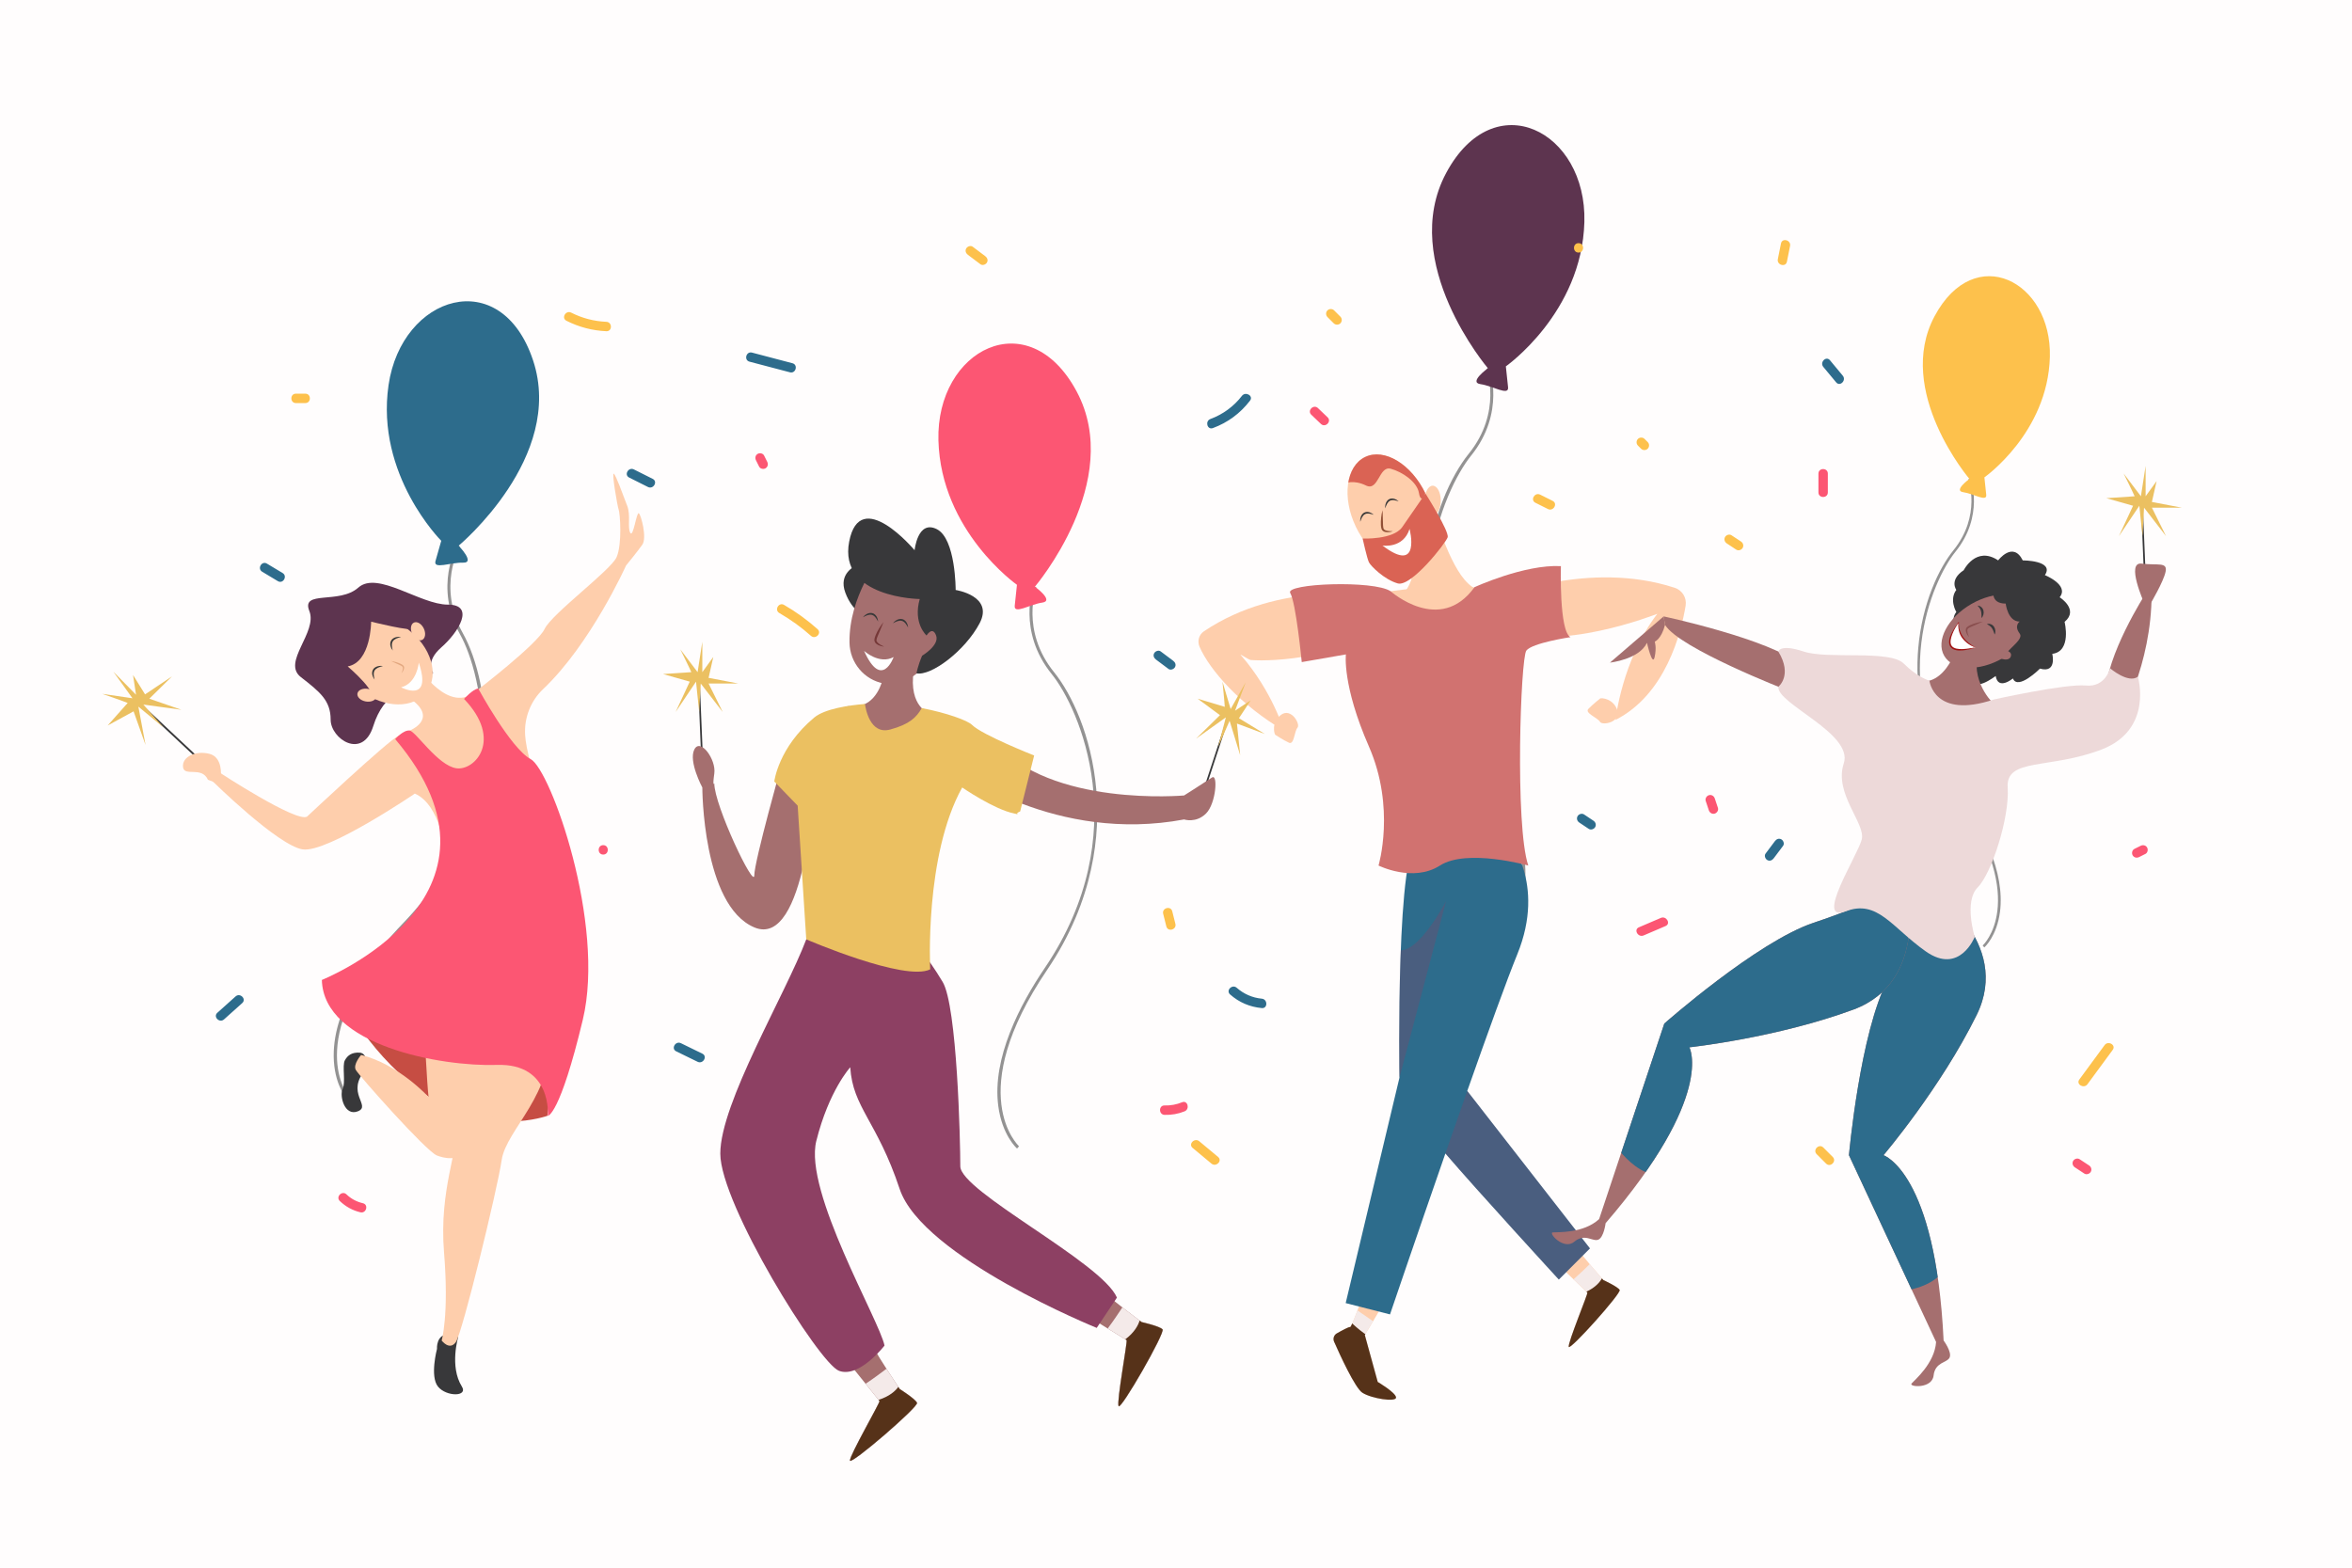 <?xml version="1.0" encoding="utf-8"?>
<!-- Generator: Adobe Illustrator 27.5.0, SVG Export Plug-In . SVG Version: 6.00 Build 0)  -->
<svg version="1.1" xmlns="http://www.w3.org/2000/svg" xmlns:xlink="http://www.w3.org/1999/xlink" x="0px" y="0px"
	 viewBox="0 0 750 500" style="enable-background:new 0 0 750 500;" xml:space="preserve">
<g id="BACKGROUND">
	<rect style="fill:#FFFDFD;" width="750" height="500"/>
</g>
<g id="OBJECTS">
	<g>
		<g style="opacity:0.55;">
			<path style="fill:#3A3A3A;" d="M632.754,302.173l-0.531-0.598c0.152-0.135,14.888-13.897-7.489-46.95
				c-12.631-18.659-14.065-36.374-13.043-47.951c1.265-14.322,6.614-25.48,11.199-31.147c9-11.124,4.789-22.519,4.746-22.632
				l0.747-0.286c0.045,0.118,4.416,11.944-4.87,23.422c-7.206,8.907-22.328,42.382,1.884,78.146
				c6.559,9.688,14.026,23.917,12.352,36.68C636.738,298.562,632.916,302.029,632.754,302.173z"/>
		</g>
		<path style="fill:#FDC14C;" d="M628.009,152.752c0,0-5.232,3.769-1.967,4.229c3.266,0.46,7.579,3.221,7.327,0.835
			c-0.252-2.386-0.588-5.568-0.588-5.568s20.217-14.198,20.88-38.396c0.663-24.198-23.999-36.876-36.761-13.01
			C604.138,124.709,628.009,152.752,628.009,152.752z"/>
	</g>
	<g>
		<g style="opacity:0.55;">
			<path style="fill:#3A3A3A;" d="M480.15,296.643l-0.637-0.717c0.182-0.162,17.854-16.666-8.981-56.305
				c-15.148-22.377-16.867-43.622-15.642-57.505c1.516-17.175,7.932-30.557,13.431-37.353c10.793-13.34,5.743-27.006,5.691-27.142
				l0.895-0.343c0.055,0.142,5.296,14.323-5.841,28.088c-8.642,10.682-26.777,50.826,2.26,93.717
				c7.865,11.619,16.821,28.682,14.814,43.988C484.929,292.312,480.345,296.471,480.15,296.643z"/>
		</g>
		<path style="fill:#5D344F;" d="M474.46,117.45c0,0-6.275,4.52-2.358,5.071s9.089,3.863,8.786,1.002
			c-0.302-2.862-0.705-6.677-0.705-6.677s24.245-17.027,25.04-46.046c0.795-29.02-28.781-44.224-44.086-15.602
			C445.833,83.82,474.46,117.45,474.46,117.45z"/>
	</g>
	<g>
		<g style="opacity:0.55;">
			<path style="fill:#3A3A3A;" d="M324.315,366.313l0.637-0.717c-0.182-0.162-17.854-16.666,8.981-56.305
				c15.148-22.377,16.867-43.622,15.642-57.505c-1.517-17.175-7.932-30.557-13.431-37.353c-10.793-13.34-5.743-27.006-5.691-27.142
				l-0.895-0.343c-0.055,0.142-5.296,14.323,5.841,28.088c8.642,10.682,26.776,50.826-2.26,93.717
				c-7.865,11.619-16.821,28.682-14.814,43.988C319.537,361.982,324.121,366.141,324.315,366.313z"/>
		</g>
		<path style="fill:#FC5673;" d="M330.005,187.12c0,0,6.275,4.52,2.358,5.072c-3.916,0.551-9.089,3.863-8.786,1.002
			c0.302-2.862,0.705-6.677,0.705-6.677s-24.245-17.027-25.04-46.046s28.781-44.224,44.086-15.602
			C358.633,153.489,330.005,187.12,330.005,187.12z"/>
	</g>
	<g>
		<g style="opacity:0.55;">
			<path style="fill:#3A3A3A;" d="M110.017,349.639l0.75-0.598c-0.152-0.191-14.744-19.472,18.469-53.942
				c18.749-19.46,24.072-40.099,25.237-53.987c1.44-17.182-2.595-31.463-6.851-39.099c-8.355-14.988-1.045-27.59-0.97-27.715
				l-0.824-0.491c-0.078,0.13-7.665,13.208,0.956,28.673c6.69,12.001,17.699,54.654-18.239,91.953
				c-9.735,10.104-21.474,25.386-22.111,40.81C106.049,344.555,109.855,349.436,110.017,349.639z"/>
		</g>
		<path style="fill:#2D6C8C;" d="M146.239,174.053c0,0,5.41,5.526,1.457,5.4c-3.953-0.126-9.615,2.254-8.828-0.514
			c0.786-2.768,1.835-6.459,1.835-6.459s-20.979-20.919-16.805-49.648s35.913-38.656,46.103-7.84
			C180.191,145.808,146.239,174.053,146.239,174.053z"/>
	</g>
	<g>
		<path style="fill:#2D6C8C;" d="M239.001,115.351c4.299,1.131,8.598,2.262,12.897,3.393c1.869,0.492,2.666-2.401,0.798-2.893
			c-4.299-1.131-8.598-2.262-12.897-3.393C237.929,111.967,237.132,114.86,239.001,115.351L239.001,115.351z"/>
	</g>
	<g>
		<path style="fill:#2D6C8C;" d="M386.77,136.532c4.785-1.773,8.733-4.714,11.837-8.756c1.175-1.53-1.429-3.026-2.59-1.514
			c-2.586,3.366-6.07,5.905-10.044,7.377C384.177,134.305,384.954,137.205,386.77,136.532L386.77,136.532z"/>
	</g>
	<g>
		<path style="fill:#2D6C8C;" d="M392.249,317.17c2.886,2.543,6.286,3.991,10.113,4.349c1.921,0.18,1.909-2.821,0-3
			c-2.99-0.28-5.741-1.488-7.992-3.47C392.927,313.777,390.797,315.891,392.249,317.17L392.249,317.17z"/>
	</g>
	<g>
		<path style="fill:#2D6C8C;" d="M215.622,335.312c2.279,1.112,4.557,2.224,6.836,3.337c1.728,0.844,3.251-1.743,1.514-2.591
			c-2.279-1.112-4.557-2.224-6.836-3.337C215.408,331.878,213.885,334.464,215.622,335.312L215.622,335.312z"/>
	</g>
	<g>
		<path style="fill:#2D6C8C;" d="M565.588,273.761c1.001-1.333,2.001-2.666,3.002-3.999c0.487-0.648,0.104-1.676-0.538-2.052
			c-0.767-0.449-1.564-0.112-2.052,0.538c-1.001,1.333-2.001,2.666-3.002,3.999c-0.487,0.648-0.104,1.676,0.538,2.052
			C564.303,274.748,565.1,274.411,565.588,273.761L565.588,273.761z"/>
	</g>
	<g>
		<path style="fill:#2D6C8C;" d="M581.414,117.02c1.363,1.642,2.726,3.284,4.089,4.926c1.234,1.487,3.346-0.646,2.121-2.121
			c-1.363-1.642-2.726-3.284-4.089-4.926C582.301,113.412,580.189,115.544,581.414,117.02L581.414,117.02z"/>
	</g>
	<g>
		<path style="fill:#2D6C8C;" d="M368.603,210.35c1.333,1,2.667,2,4,3c0.649,0.486,1.676,0.105,2.052-0.538
			c0.449-0.767,0.112-1.565-0.538-2.052c-1.333-1-2.667-2-4-3c-0.649-0.486-1.676-0.105-2.052,0.538
			C367.616,209.065,367.953,209.863,368.603,210.35L368.603,210.35z"/>
	</g>
	<g>
		<path style="fill:#2D6C8C;" d="M503.603,262.35c1,0.667,2,1.333,3,2c0.674,0.45,1.661,0.132,2.052-0.538
			c0.43-0.736,0.138-1.602-0.538-2.052c-1-0.667-2-1.333-3-2c-0.674-0.449-1.66-0.132-2.052,0.538
			C502.635,261.033,502.927,261.9,503.603,262.35L503.603,262.35z"/>
	</g>
	<g>
		<path style="fill:#2D6C8C;" d="M71.432,325.128c1.938-1.736,3.876-3.472,5.813-5.208c1.441-1.291-0.686-3.407-2.121-2.121
			c-1.938,1.736-3.876,3.472-5.813,5.208C67.869,324.298,69.997,326.413,71.432,325.128L71.432,325.128z"/>
	</g>
	<g>
		<path style="fill:#2D6C8C;" d="M83.603,182.35c1.667,1,3.333,2,5,3c1.66,0.996,3.17-1.597,1.514-2.59c-1.667-1-3.333-2-5-3
			C83.457,178.764,81.947,181.357,83.603,182.35L83.603,182.35z"/>
	</g>
	<g>
		<path style="fill:#2D6C8C;" d="M200.623,152.31c1.999,1.003,3.997,2.006,5.995,3.009c1.721,0.864,3.242-1.723,1.514-2.59
			c-1.999-1.003-3.997-2.006-5.996-3.009C200.416,148.856,198.895,151.443,200.623,152.31L200.623,152.31z"/>
	</g>
	<g>
		<path style="fill:#FC5673;" d="M192.36,272.555c1.93,0,1.934-3,0-3C190.43,269.555,190.426,272.555,192.36,272.555L192.36,272.555
			z"/>
	</g>
	<g>
		<path style="fill:#FC5673;" d="M371.359,355.575c2.193,0.069,4.345-0.298,6.378-1.125c1.765-0.718,0.993-3.621-0.797-2.893
			c-1.808,0.735-3.629,1.08-5.58,1.018C369.428,352.514,369.43,355.514,371.359,355.575L371.359,355.575z"/>
	</g>
	<g>
		<path style="fill:#FC5673;" d="M108.359,383.056c1.843,1.772,4.077,3.013,6.57,3.596c1.878,0.439,2.68-2.452,0.797-2.893
			c-2.005-0.469-3.759-1.396-5.246-2.824C109.088,379.596,106.964,381.714,108.359,383.056L108.359,383.056z"/>
	</g>
	<g>
		<path style="fill:#FC5673;" d="M241.065,146.812c0.333,0.667,0.667,1.333,1,2c0.362,0.724,1.386,0.928,2.052,0.538
			c0.738-0.431,0.902-1.325,0.538-2.052c-0.333-0.667-0.667-1.333-1-2c-0.362-0.724-1.386-0.928-2.052-0.538
			C240.865,145.191,240.701,146.085,241.065,146.812L241.065,146.812z"/>
	</g>
	<g>
		<path style="fill:#FC5673;" d="M524.117,298.35c2.333-1,4.667-2,7-3c1.769-0.758,0.243-3.343-1.514-2.59c-2.333,1-4.667,2-7,3
			C520.834,296.518,522.36,299.103,524.117,298.35L524.117,298.35z"/>
	</g>
	<g>
		<path style="fill:#FC5673;" d="M418.144,132.278c1.022,0.977,2.045,1.953,3.067,2.93c1.396,1.334,3.521-0.785,2.121-2.121
			c-1.022-0.977-2.045-1.953-3.067-2.93C418.869,128.823,416.745,130.941,418.144,132.278L418.144,132.278z"/>
	</g>
	<g>
		<path style="fill:#FC5673;" d="M579.86,151.055c0,2,0,4,0,6c0,1.93,3,1.934,3,0c0-2,0-4,0-6
			C582.86,149.125,579.86,149.121,579.86,151.055L579.86,151.055z"/>
	</g>
	<g>
		<path style="fill:#FC5673;" d="M543.914,255.454c0.333,1,0.667,2,1,3c0.256,0.768,1.034,1.27,1.845,1.048
			c0.751-0.206,1.305-1.073,1.048-1.845c-0.333-1-0.667-2-1-3c-0.256-0.768-1.034-1.27-1.845-1.048
			C544.21,253.815,543.656,254.682,543.914,255.454L543.914,255.454z"/>
	</g>
	<g>
		<path style="fill:#FC5673;" d="M661.628,372.312c1.004,0.661,2.007,1.323,3.01,1.984c0.677,0.446,1.659,0.134,2.052-0.538
			c0.429-0.733,0.14-1.605-0.538-2.052c-1.003-0.661-2.007-1.323-3.01-1.984c-0.677-0.446-1.659-0.134-2.052,0.538
			C660.661,370.992,660.95,371.865,661.628,372.312L661.628,372.312z"/>
	</g>
	<g>
		<path style="fill:#FC5673;" d="M682.117,273.35c0.667-0.333,1.333-0.667,2-1c0.724-0.362,0.928-1.386,0.538-2.052
			c-0.431-0.738-1.325-0.902-2.052-0.538c-0.667,0.333-1.333,0.667-2,1c-0.724,0.362-0.928,1.386-0.538,2.052
			C680.496,273.55,681.39,273.714,682.117,273.35L682.117,273.35z"/>
	</g>
	<g>
		<path style="fill:#FDC14C;" d="M248.507,195.518c3.611,2.086,6.97,4.499,10.083,7.275c1.437,1.281,3.566-0.833,2.121-2.121
			c-3.3-2.942-6.862-5.533-10.691-7.744C248.347,191.96,246.834,194.551,248.507,195.518L248.507,195.518z"/>
	</g>
	<g>
		<path style="fill:#FDC14C;" d="M308.654,81.283c1.333,1.001,2.666,2.001,3.999,3.002c0.648,0.487,1.677,0.104,2.052-0.538
			c0.449-0.767,0.112-1.564-0.538-2.052c-1.333-1.001-2.666-2.001-3.999-3.002c-0.648-0.487-1.677-0.104-2.052,0.538
			C307.667,79.998,308.004,80.795,308.654,81.283L308.654,81.283z"/>
	</g>
	<g>
		<path style="fill:#FDC14C;" d="M180.627,102.304c4.003,2.022,8.249,3.14,12.73,3.338c1.93,0.085,1.926-2.915,0-3
			c-3.949-0.175-7.688-1.146-11.216-2.929C180.422,98.845,178.902,101.433,180.627,102.304L180.627,102.304z"/>
	</g>
	<g>
		<path style="fill:#FDC14C;" d="M94.36,128.555c1,0,2,0,3,0c1.93,0,1.934-3,0-3c-1,0-2,0-3,0
			C92.43,125.555,92.426,128.555,94.36,128.555L94.36,128.555z"/>
	</g>
	<g>
		<path style="fill:#FDC14C;" d="M370.914,291.454c0.333,1.333,0.667,2.667,1,4c0.468,1.872,3.362,1.079,2.893-0.798
			c-0.333-1.333-0.667-2.667-1-4C373.338,288.784,370.444,289.577,370.914,291.454L370.914,291.454z"/>
	</g>
	<g>
		<path style="fill:#FDC14C;" d="M380.299,366.116c2,1.667,4,3.333,6,5c1.473,1.228,3.607-0.884,2.121-2.121c-2-1.667-4-3.333-6-5
			C380.947,362.767,378.814,364.878,380.299,366.116L380.299,366.116z"/>
	</g>
	<g>
		<path style="fill:#FDC14C;" d="M522.299,142.116c0.333,0.333,0.667,0.667,1,1c0.573,0.573,1.548,0.573,2.121,0
			c0.575-0.575,0.575-1.547,0-2.121c-0.333-0.333-0.667-0.667-1-1c-0.573-0.573-1.549-0.573-2.121,0
			C521.724,140.569,521.725,141.541,522.299,142.116L522.299,142.116z"/>
	</g>
	<g>
		<path style="fill:#FDC14C;" d="M423.299,101.116c0.667,0.667,1.333,1.333,2,2c0.573,0.573,1.548,0.573,2.121,0
			c0.575-0.575,0.575-1.547,0-2.121c-0.667-0.667-1.333-1.333-2-2c-0.573-0.573-1.548-0.573-2.121,0
			C422.724,99.569,422.725,100.541,423.299,101.116L423.299,101.116z"/>
	</g>
	<g>
		<path style="fill:#FDC14C;" d="M503.36,80.555c1.93,0,1.934-3,0-3C501.43,77.555,501.426,80.555,503.36,80.555L503.36,80.555z"/>
	</g>
	<g>
		<path style="fill:#FDC14C;" d="M567.914,77.656c-0.333,1.667-0.667,3.333-1,5c-0.377,1.885,2.514,2.692,2.893,0.798
			c0.333-1.667,0.667-3.333,1-5C571.183,76.568,568.292,75.762,567.914,77.656L567.914,77.656z"/>
	</g>
	<g>
		<path style="fill:#FDC14C;" d="M550.628,173.312c1.004,0.661,2.007,1.323,3.01,1.984c0.677,0.446,1.659,0.134,2.052-0.538
			c0.429-0.732,0.14-1.605-0.538-2.052c-1.003-0.662-2.007-1.323-3.01-1.984c-0.677-0.446-1.659-0.134-2.052,0.538
			C549.661,171.992,549.95,172.865,550.628,173.312L550.628,173.312z"/>
	</g>
	<g>
		<path style="fill:#FDC14C;" d="M489.603,160.35c1.333,0.667,2.667,1.333,4,2c1.722,0.861,3.243-1.726,1.514-2.59
			c-1.333-0.667-2.667-1.333-4-2C489.395,156.899,487.874,159.486,489.603,160.35L489.603,160.35z"/>
	</g>
	<g>
		<path style="fill:#FDC14C;" d="M671.112,333.333c-2.686,3.653-5.371,7.305-8.057,10.958c-1.145,1.557,1.457,3.055,2.59,1.514
			c2.686-3.653,5.371-7.305,8.057-10.958C674.847,333.29,672.245,331.792,671.112,333.333L671.112,333.333z"/>
	</g>
	<g>
		<path style="fill:#FDC14C;" d="M579.299,368.116c1,1,2,2,3,3c1.367,1.367,3.489-0.754,2.121-2.121c-1-1-2-2-3-3
			C580.054,364.627,577.932,366.748,579.299,368.116L579.299,368.116z"/>
	</g>
	<g>
		<g>
			<defs>
				<path id="XMLID_18_" d="M434.615,413.327c-0.253,0.471-3.646,10.189-4.117,9.936c-0.301-0.161-2.59,1.081-4.209,2.002
					c-0.931,0.529-1.311,1.673-0.879,2.653c1.851,4.2,6.685,14.786,9.032,16.288c2.938,1.881,10.805,3.065,10.73,1.507
					c-0.075-1.558-5.842-4.957-5.842-4.957l-4.117-14.962l6.038-10.12l-6.273-2.456"/>
			</defs>
			<use xlink:href="#XMLID_18_"  style="overflow:visible;fill:#FECEAC;"/>
			<clipPath id="XMLID_00000178915888567770127180000005538773212218245271_">
				<use xlink:href="#XMLID_18_"  style="overflow:visible;"/>
			</clipPath>
			<path style="clip-path:url(#XMLID_00000178915888567770127180000005538773212218245271_);fill:#F4EAE9;" d="M430.578,416.323
				c0,0,7.038,4.991,9.977,6.872c2.938,1.88,10.292,24.956,10.292,24.956l-19.171,0.644l-11.655-15.06L430.578,416.323z"/>
			<path style="clip-path:url(#XMLID_00000178915888567770127180000005538773212218245271_);fill:#563219;" d="M426.771,415.495
				c-0.178,2.03,4.324,7.786,11.978,12.197c7.654,4.411,11.667,22.961,11.667,22.961l-22.363-0.765l-9.045-14.267L426.771,415.495z"
				/>
		</g>
		<g>
			<defs>
				<path id="XMLID_17_" d="M503.291,398.602c0.029,0.53,7.972,9.65,7.972,9.65s4.634,2.133,5.222,3.163
					c0.588,1.03-15.918,19.475-16.256,18.166c-0.338-1.309,6.224-17.078,5.944-17.328c-0.28-0.25-8.134-7.782-8.134-7.782
					L503.291,398.602z"/>
			</defs>
			<use xlink:href="#XMLID_17_"  style="overflow:visible;fill:#FECEAC;"/>
			<clipPath id="XMLID_00000031174023561034366610000012536439944160569729_">
				<use xlink:href="#XMLID_17_"  style="overflow:visible;"/>
			</clipPath>
			<path style="clip-path:url(#XMLID_00000031174023561034366610000012536439944160569729_);fill:#F4EAE9;" d="M507.498,402.618
				c0,0-5.281,5.339-7.841,7.075c-2.56,1.736-5.18,21.535-5.18,21.535l6.487,6.811l20.39-25.035l-1.22-7.635L507.498,402.618z"/>
			<path style="clip-path:url(#XMLID_00000031174023561034366610000012536439944160569729_);fill:#563219;" d="M511.41,406.119
				c0,0-0.545,4.545-8.12,6.825c-7.576,2.28-5.238,20.476-5.238,20.476l22.302-19.298L511.41,406.119z"/>
		</g>
		<path style="fill:#FECEAC;" d="M437.554,190.042c0,0-29.344-5.057-53.655,11.315c-1.589,1.07-2.161,3.137-1.402,4.896
			c3.23,7.486,13.241,18.778,26.911,26.752c0,0-3.645-12.531-13.794-24.137c-0.41-0.469,2.59,1.579,3.211,1.63
			c7.527,0.619,30.576-0.884,42.176-11.47"/>
		<path style="fill:#FECEAC;" d="M478.409,190.475c0,0,28.296-11.949,55.642-2.999c2.393,0.783,3.866,3.203,3.459,5.687
			c-1.421,8.663-6.342,28.304-22.36,36.444c0,0,2.051-19.139,13.329-33.835c0,0-32.81,12.987-49.215,4.443"/>
		<path style="fill:#FECEAC;" d="M435.693,190.343c-0.807,0.264-1.879,24.96,4.026,39.453c5.905,14.493,13.956,29.522,12.882,38.379
			c0,0,21.251,5.356,28.229-0.817c0,0,8.003-62.79-4.343-79.698C476.487,187.66,449.648,185.781,435.693,190.343z"/>
		<g>
			<defs>
				<path id="XMLID_16_" d="M506.992,398.168l-39.117-50.215c6.504-18.462,12.633-35.446,15.963-43.608
					c9.322-22.854-3.007-36.988-3.007-36.988s-22.094,1.533-28.229,0.817c-7.569-0.883-6.353,75.564-6.353,75.564l-17.141,71.871
					l14.134,3.609c0,0,8.322-24.487,17.66-51.335c9.998,11.701,36.167,40.208,36.167,40.208L506.992,398.168z"/>
			</defs>
			<use xlink:href="#XMLID_16_"  style="overflow:visible;fill:#2D6C8C;"/>
			<clipPath id="XMLID_00000072972653814420455970000014660458886566513586_">
				<use xlink:href="#XMLID_16_"  style="overflow:visible;"/>
			</clipPath>
			
				<polygon style="opacity:0.31;clip-path:url(#XMLID_00000072972653814420455970000014660458886566513586_);fill:#8D4063;" points="
				462.838,379.624 460.902,367.884 467.875,347.954 478.559,347.839 515.129,396.712 500.774,411.75 476.85,396.029 			"/>
			<path style="opacity:0.31;clip-path:url(#XMLID_00000072972653814420455970000014660458886566513586_);fill:#8D4063;" d="
				M436.863,357.409l9.385-13.67l14.881-56.393c0,0-13.329,25.974-19.481,11.278C435.496,283.928,436.863,357.409,436.863,357.409z"
				/>
		</g>
		<g>
			<defs>
				<path id="XMLID_15_" d="M454.54,157.381c4.487,9.361,3.158,19.332-2.97,22.269c-6.127,2.937-14.733-2.271-19.22-11.632
					c-4.487-9.361-3.158-19.332,2.969-22.269C441.447,142.812,450.052,148.019,454.54,157.381z"/>
			</defs>
			<use xlink:href="#XMLID_15_"  style="overflow:visible;fill:#FECEAC;"/>
			<clipPath id="XMLID_00000086671163085640273340000011419823495670496437_">
				<use xlink:href="#XMLID_15_"  style="overflow:visible;"/>
			</clipPath>
			<path style="clip-path:url(#XMLID_00000086671163085640273340000011419823495670496437_);fill:#DA6354;" d="M428.547,154.512
				c0.228-0.456,3.076-1.595,7.063,0.342c3.987,1.937,4.101-6.38,7.861-5.355c3.759,1.025,8.43,4.215,9,7.747
				c0.57,3.532,2.506,1.253,2.05-2.506c-0.456-3.76-13.329-13.557-13.329-13.557l-9.911,2.392L428.547,154.512z"/>
		</g>
		<path style="fill:#FECEAC;" d="M457.028,162.942c2.553,7.658,7.869,24.295,15.038,25.291c12.304,1.709-27.683,4.101-27.683,4.101
			s10.595-7.177,3.759-16.747C441.306,166.018,457.028,162.942,457.028,162.942z"/>
		<path style="fill:#83B3AD;" d="M415.546,208.433c-0.246-0.022-0.385-0.035-0.385-0.035
			C415.32,208.472,415.444,208.475,415.546,208.433z"/>
		<path style="fill:#FECEAC;" d="M459.42,159.61c0,2.595-1.148,4.699-2.563,4.699s-2.563-2.104-2.563-4.699
			c0-2.595,1.147-4.699,2.563-4.699S459.42,157.015,459.42,159.61z"/>
		<path style="fill:#383838;" d="M433.762,166.409c-0.067-0.538,0.004-1.09,0.191-1.612c0.184-0.519,0.537-1.023,1.061-1.301
			c0.526-0.269,1.139-0.274,1.66-0.109c0.262,0.078,0.503,0.208,0.742,0.324c0.222,0.154,0.442,0.305,0.645,0.475
			c-0.26-0.062-0.503-0.143-0.743-0.222c-0.247-0.05-0.488-0.117-0.726-0.151c-0.479-0.063-0.941-0.023-1.325,0.18
			c-0.39,0.195-0.692,0.565-0.931,0.991C434.101,165.417,433.918,165.899,433.762,166.409z"/>
		<path style="fill:#383838;" d="M441.72,162.124c-0.067-0.538,0.004-1.09,0.191-1.611c0.184-0.519,0.537-1.023,1.061-1.301
			c0.526-0.269,1.139-0.274,1.66-0.109c0.262,0.078,0.503,0.208,0.742,0.324c0.222,0.153,0.442,0.305,0.645,0.475
			c-0.26-0.062-0.503-0.143-0.743-0.222c-0.247-0.05-0.488-0.117-0.726-0.151c-0.478-0.064-0.941-0.023-1.325,0.18
			c-0.39,0.195-0.692,0.565-0.931,0.991C442.059,161.132,441.876,161.614,441.72,162.124z"/>
		<g>
			<path style="fill:#915036;" d="M444.155,169.436c-0.767,0.256-1.591,0.424-2.458,0.232c-0.423-0.089-0.91-0.364-1.123-0.863
				c-0.175-0.454-0.193-0.86-0.237-1.275c-0.073-1.641,0.105-3.244,0.514-4.816c0.129,1.614,0.079,3.214,0.168,4.772
				c0.023,0.378,0.056,0.785,0.156,1.083c0.082,0.264,0.342,0.458,0.676,0.59C442.534,169.4,443.353,169.437,444.155,169.436z"/>
		</g>
		<path style="fill:#FECEAC;" d="M406.674,234.372c-0.342-0.228-1.367-3.987,1.823-6.38c3.19-2.392,6.266,2.962,5.24,4.101
			c-1.025,1.139-1.025,5.582-2.734,4.785C409.294,236.081,406.674,234.372,406.674,234.372z"/>
		<path style="fill:#FECEAC;" d="M510.26,222.774c0.325-0.252,4.215-0.029,5.47,3.756c1.255,3.785-4.8,5-5.554,3.665
			c-0.754-1.334-4.967-2.746-3.668-4.113C507.807,224.715,510.26,222.774,510.26,222.774z"/>
		<path style="fill:#D17270;" d="M443.445,188.581c0,0,15.726,13.978,26.744-1.305c0,0,15.915-7.325,27.546-6.713
			c0,0-0.612,20.812,3.061,22.649c0,0-12.242,1.836-14.079,4.285c-1.836,2.449-3.673,55.703,0.612,68.558c0,0-19.588-5.509-28.158,0
			c-8.57,5.509-19.588,0-19.588,0s5.509-18.364-3.061-37.952s-7.345-29.382-7.345-29.382l-14.079,2.448
			c0,0-1.836-18.976-3.673-22.036C409.589,186.072,438.125,184.969,443.445,188.581z"/>
		<path style="fill:#DA6354;" d="M454.54,157.381c0,0,7.692,12.164,7.08,14.001c-0.612,1.836-11.63,15.915-15.915,14.691
			c-4.285-1.224-8.57-5.509-9.182-6.733c-0.612-1.224-2.011-7.575-2.011-7.575s9.765,0.433,12.621-3.647
			C449.99,164.036,454.54,157.381,454.54,157.381z"/>
		<path style="fill:#FFFFFF;" d="M440.833,173.997c0,0,6.628,1.077,8.644-5.299C449.477,168.699,453.305,183.437,440.833,173.997z"
			/>
	</g>
	<g>
		<g>
			<g>
				<g>
					
						<rect x="223.133" y="217.452" transform="matrix(0.999 -0.041 0.041 0.999 -9.229 9.304)" style="fill:#38383A;" width="0.546" height="26.78"/>
				</g>
				<path style="fill:#EBC061;" d="M220.448,214.378c-0.501-1.21-3.504-7.261-3.504-7.261l5.506,7.261l1.502-9.682v9.682
					l3.504-4.841l-1.502,6.656l9.511,1.815h-9.511l4.505,9.077l-7.008-9.077l-0.501,9.077l-1.001-9.682l-6.507,9.682l4.505-9.682
					l-8.51-2.42L220.448,214.378z"/>
			</g>
			<g>
				<g>
					
						<rect x="374.154" y="241.621" transform="matrix(0.312 -0.95 0.95 0.312 36.657 534.437)" style="fill:#38383A;" width="26.78" height="0.546"/>
				</g>
				<path style="fill:#EBC061;" d="M390.553,225.44c-0.044-1.309-0.732-8.029-0.732-8.029l2.607,8.732l4.804-8.539l-3.398,9.066
					l4.98-3.303l-3.742,5.706l8.268,5.038l-8.906-3.338l1.033,10.08l-3.376-10.959l-3.654,8.323l2.461-9.417l-9.491,6.782
					l7.617-7.485l-7.119-5.253L390.553,225.44z"/>
			</g>
			<path style="fill:#38383A;" d="M273.036,180.175c-0.268,0.448-5.813,2.607-3.473,8.868c2.339,6.261,6.459,7.506,6.459,7.506
				l2.211-13.877L273.036,180.175z"/>
			<path style="fill:#A56F6F;" d="M281.447,216.688c0,0-1.773,8.506-8.991,8.63c-0.379,0.006-0.772-0.01-1.181-0.052
				c-8.209-0.843,12.736,14.913,12.736,14.913l9.423-1.134l8.129-9.838l-6.216-2.274c0,0-7.317-3.264-2.776-18.393
				C297.111,193.412,281.447,216.688,281.447,216.688z"/>
			<path style="fill:#A56F6F;" d="M280.708,177.693c0,0-10.055,12.424-9.82,27.244c0.102,6.415,4.667,11.923,10.981,13.06
				c0.081,0.014,0.162,0.029,0.243,0.042c8.176,1.383,15.743-7.099,17.935-15.792C302.239,193.555,296.973,173.906,280.708,177.693z
				"/>
			<path style="fill:#38383A;" d="M293.285,191.055c0,0-25.957-0.307-22.501-18.304c3.456-17.997,20.86,2.734,20.86,2.734
				s0.965-9.758,7.058-6.727c6.092,3.031,6.035,19.411,6.035,19.411s12.266,1.856,7.629,10.636
				c-4.637,8.78-15.478,16.899-20.121,15.947c0,0,0.367-2.215,1.793-5.619c0,0,5.632-3.323,4.463-6.453
				c-1.17-3.13-3.043,0.006-3.043,0.006S291.063,198.846,293.285,191.055z"/>
			<path style="fill:#A56F6F;" d="M249.45,243.061c0,0-8.924,31.681-8.924,36.143s-12.749-22.311-12.749-29.323
				c0,0-0.637,1.275,0-3.187c0.637-4.462-4.462-11.474-6.374-7.649c-1.912,3.825,2.55,12.112,2.55,12.112s0,37.609,16.574,44.621
				c16.574,7.012,19.124-45.896,19.124-45.896L249.45,243.061z"/>
			<path style="fill:#A56F6F;" d="M304.27,244.782c1.275,1.275,32.51,24.223,73.307,16.574c0,0,3.825,1.275,7.012-1.912
				c3.187-3.187,3.825-12.749,1.912-11.474c-1.912,1.275-8.924,5.737-8.924,5.737s-42.709,3.825-60.558-17.211L304.27,244.782z"/>
			<g>
				<defs>
					<path id="XMLID_7_" d="M352.677,412.661c0.161,0.593,11.36,9.003,11.36,9.003s5.763,1.296,6.678,2.32
						c0.915,1.024-13.321,25.901-14.02,24.5c-0.699-1.401,2.922-20.844,2.545-21.06c-0.377-0.216-11.092-6.848-11.092-6.848
						L352.677,412.661z"/>
				</defs>
				<use xlink:href="#XMLID_7_"  style="overflow:visible;fill:#A56F6F;"/>
				<clipPath id="XMLID_00000052788013863629470970000002720078920654085556_">
					<use xlink:href="#XMLID_7_"  style="overflow:visible;"/>
				</clipPath>
				<path style="clip-path:url(#XMLID_00000052788013863629470970000002720078920654085556_);fill:#F4EAE9;" d="M358.411,416.193
					c0,0-4.691,7.323-7.17,9.906c-2.479,2.584-0.662,25.639-0.662,25.639l8.992,6.146l17.042-33.278l-3.227-8.351L358.411,416.193z"
					/>
				<path style="clip-path:url(#XMLID_00000052788013863629470970000002720078920654085556_);fill:#563219;" d="M363.688,419.212
					c0,0,0.482,5.279-7.547,9.691c-8.029,4.412-0.985,24.454-0.985,24.454l20.594-27.243L363.688,419.212z"/>
			</g>
			<g>
				<defs>
					<path id="XMLID_8_" d="M279.193,430.74c-0.046,0.612,7.706,12.276,7.706,12.276s5,3.144,5.521,4.415
						s-21.198,19.974-21.39,18.42c-0.192-1.554,9.707-18.675,9.424-19.004c-0.283-0.329-8.172-10.155-8.172-10.155L279.193,430.74z"
						/>
				</defs>
				<use xlink:href="#XMLID_8_"  style="overflow:visible;fill:#A56F6F;"/>
				<clipPath id="XMLID_00000113350735392849933870000018432629865129054857_">
					<use xlink:href="#XMLID_8_"  style="overflow:visible;"/>
				</clipPath>
				<path style="clip-path:url(#XMLID_00000113350735392849933870000018432629865129054857_);fill:#F4EAE9;" d="M283.421,435.982
					c0,0-6.865,5.339-10.064,6.947c-3.199,1.609-9.177,23.95-9.177,23.95l6.426,8.793l27.167-25.687l-0.256-8.949L283.421,435.982z"
					/>
				<path style="clip-path:url(#XMLID_00000113350735392849933870000018432629865129054857_);fill:#563219;" d="M287.388,440.589
					c0,0-1.307,5.137-10.348,6.618c-9.04,1.481-9.086,22.725-9.086,22.725l28.501-18.813L287.388,440.589z"/>
			</g>
			<path style="fill:#8D4063;" d="M271.123,340.399c0,0-6.794,7.395-10.822,23.507c-4.028,16.112,20.14,57.197,21.751,65.253
				c0,0-8.056,10.473-14.501,8.056c-6.445-2.417-37.863-53.169-37.863-69.281s20.744-50.728,27.41-68.332
				c5.1-13.47,23.212-20.142,43.482,13.551c4.643,7.718,5.639,50.753,5.639,58.809c0,8.056,45.113,30.613,49.947,41.891
				l-6.445,9.667c0,0-55.586-22.557-62.836-44.308C279.636,357.462,271.929,353.289,271.123,340.399z"/>
			<path style="fill:#EBC061;" d="M324.56,258.439C324.623,258.469,324.654,258.469,324.56,258.439L324.56,258.439z"/>
			<path style="fill:#EBC061;" d="M325.306,258.806l4.462-17.848c0,0-16.599-6.549-19.821-9.771
				c-1.382-1.382-7.947-3.799-16.012-5.349c-1.736,3.034-3.981,5.174-10.063,6.833c-6.522,1.779-7.896-6.917-8.056-8.141
				c-5.194,0.399-12.862,1.562-16.167,4.316c-11.474,9.562-12.749,20.398-12.749,20.398l7.461,7.721l2.738,42.637
				c0,0,31.466,13.59,39.522,9.562c0,0-1.885-36.257,10.199-58.008c0,0,10.201,7.033,16.574,8.287
				c0.723,0.142,1.046,0.231,1.166,0.27C324.385,259.63,323.964,259.319,325.306,258.806z"/>
		</g>
		<path style="fill:#383838;" d="M275.178,196.875c0.333-0.456,0.781-0.823,1.295-1.085c0.51-0.262,1.137-0.392,1.733-0.229
			c0.591,0.172,1.059,0.606,1.336,1.102c0.143,0.246,0.232,0.517,0.331,0.775c0.059,0.275,0.117,0.546,0.15,0.82
			c-0.153-0.232-0.279-0.467-0.405-0.699c-0.152-0.214-0.287-0.437-0.443-0.633c-0.317-0.39-0.697-0.689-1.133-0.81
			c-0.435-0.131-0.928-0.066-1.414,0.087C276.143,196.365,275.66,196.599,275.178,196.875z"/>
		<path style="fill:#383838;" d="M284.74,198.788c0.333-0.456,0.781-0.823,1.295-1.085c0.51-0.262,1.137-0.392,1.733-0.229
			c0.591,0.172,1.059,0.606,1.336,1.103c0.143,0.246,0.232,0.517,0.331,0.775c0.059,0.275,0.118,0.546,0.15,0.82
			c-0.153-0.232-0.279-0.467-0.405-0.699c-0.152-0.214-0.287-0.437-0.443-0.633c-0.317-0.39-0.697-0.689-1.133-0.81
			c-0.435-0.131-0.928-0.066-1.414,0.087C285.705,198.277,285.222,198.512,284.74,198.788z"/>
		<path style="fill:#753838;" d="M281.934,206.232c-0.837-0.09-1.69-0.288-2.427-0.847c-0.361-0.268-0.703-0.74-0.689-1.304
			c0.031-0.506,0.191-0.898,0.329-1.31c0.318-0.797,0.698-1.548,1.131-2.269c0.426-0.724,0.908-1.414,1.445-2.067
			c-0.297,0.79-0.613,1.563-0.951,2.321c-0.327,0.762-0.672,1.513-0.961,2.269c-0.142,0.368-0.288,0.767-0.322,1.093
			c-0.037,0.285,0.125,0.582,0.384,0.852C280.415,205.495,281.174,205.885,281.934,206.232z"/>
		<path style="fill:#FFFFFF;" d="M275.534,207.59c0,0,4.834,4.459,9.428,1.972C284.962,209.563,281.176,220.231,275.534,207.59z"/>
	</g>
	<g>
		<g>
			<path style="fill:#38383A;" d="M117.082,339.572c0,0-0.032-3.707-2.41-3.84c-2.378-0.133-3.783,0.763-4.704,2.454
				c-0.92,1.691,0.32,7.024-0.718,9.168c-1.037,2.144,0.606,8.841,4.925,7.064c4.319-1.776-4.204-5.913,2.516-13.339
				L117.082,339.572z"/>
			<path style="fill:#38383A;" d="M146.141,426.321c0,0-2.889,9.486,1.136,15.893c2.068,3.294-4.971,3.319-7.617,0.023
				c-2.646-3.296-0.31-12.016-0.31-12.016s-0.408-4.895,4.112-4.685L146.141,426.321z"/>
			<g>
				<g>
					
						<rect x="54.98" y="220.228" transform="matrix(0.684 -0.73 0.73 0.684 -153.638 114.489)" style="fill:#38383A;" width="0.582" height="28.549"/>
				</g>
				<path style="fill:#EBC061;" d="M40.716,224.2c-1.285-0.546-8.091-2.9-8.091-2.9l9.613,1.403l-6.096-8.481l7.237,7.359
					l-0.955-6.299l3.834,6.182l8.586-5.73l-7.229,7.11l10.209,3.531l-12.111-1.66l6.405,7.273l-7.998-6.61L46.41,237.6
					l-3.813-10.726l-8.277,4.522L40.716,224.2z"/>
			</g>
			<path style="fill:#5D344F;" d="M138.123,214.569c0,0-2.785-3.382,2.651-8.139c5.436-4.757,10.873-13.591,2.039-13.591
				c-8.834,0-22.426-10.873-28.542-5.437c-6.116,5.437-18.348,0.68-15.63,7.475c2.718,6.796-8.834,16.31-2.718,21.066
				c6.116,4.757,9.514,7.475,9.514,13.591c0,6.116,10.193,12.912,13.591,2.039c3.398-10.873,10.873-12.232,13.591-12.912
				C135.337,217.982,138.123,214.569,138.123,214.569z"/>
			<path style="fill:#C64D43;" d="M176.1,339.056c0.435,1.327-1.537,16.818-1.537,16.818s-18.845,6.844-37.642-5.874
				c-18.797-12.719-27.586-31.22-27.586-31.22S171.746,325.788,176.1,339.056z"/>
			<path style="fill:#FECEAC;" d="M147.734,322.414c0.946,1.745-4.202,33.893-2.709,38.729c1.493,4.836-5.083,18.112-3.437,38.221
				c1.646,20.109-0.751,28.183-0.751,28.183s2.511,3.381,4.546,0.471c2.035-2.91,13.141-48.225,14.591-58.044
				c1.45-9.819,17.227-21.536,14.673-39.571C172.093,312.366,147.734,322.414,147.734,322.414z"/>
			<path style="fill:#FECEAC;" d="M134.086,299.329c0,0,1.547,41.164,2.569,50.545c0,0-9.496-10.432-21.498-13.408
				c0,0-2.653,3.02-1.707,4.764c0.946,1.745,22.449,25.99,25.868,27.298c3.419,1.308,19.676,6.718,17.036-40.627
				C153.714,280.556,134.086,299.329,134.086,299.329z"/>
			<g>
				<path style="fill:#FECEAC;" d="M144.985,369.033c5.863-2.669,9.417-7.395,12.067-13.101c2.668-5.745,4.522-12.015,4.847-18.361
					c0.012-0.238-0.358-0.232-0.37,0.005c-0.321,6.274-2.164,12.499-4.801,18.178c-2.621,5.643-6.124,10.319-11.936,12.964
					C144.574,368.815,144.77,369.13,144.985,369.033L144.985,369.033z"/>
			</g>
			<path style="fill:#FECEAC;" d="M151.977,220.301c0,0,19.359-14.828,21.684-19.701c2.325-4.874,21.138-18.741,22.954-22.887
				c1.816-4.146,1.145-13.967,0.638-15.277c-0.356-0.921-2.251-11.85-1.523-11.342c0.727,0.509,2.86,6.591,4.285,10.273
				c1.155,2.985,0.014,6.816,0.96,8.561c0.946,1.745,1.997-6.728,2.725-6.219c0.727,0.509,2.658,7.817,1.132,10
				c-1.526,2.182-5.197,6.657-5.197,6.657s-11.19,24.96-26.458,39.438c-3.957,3.752-6.03,9.081-5.732,14.526
				c0.259,4.735,2.591,12.769,4.295,15.512c3.566,5.744-29.775,21.956-29.775,21.956s-1.389-15.054-9.681-18.687
				c0,0-27.883,18.959-35.738,17.799c-7.855-1.16-28.702-21.696-28.702-21.696l2.035-2.91c0,0,24.517,16.062,28.007,14.169
				c0,0,25.867-24.3,29.309-25.885c3.442-1.585,3.442-1.585,3.442-1.585s8.944-3.495,0.832-9.71l1.959-10.547
				C133.428,212.746,143.181,228.233,151.977,220.301z"/>
			<g>
				<defs>
					<path id="XMLID_4_" d="M152.486,219.574c0,0,10.409,19.196,16.738,22.538c6.329,3.342,23.952,52.499,16.621,83.121
						c-7.331,30.622-11.15,30.66-11.15,30.66s1.483-16.837-16.262-16.247c-17.745,0.59-55.277-6.156-55.795-27.102
						c0,0,66.098-26.358,23.383-76.812c0,0,2.653-3.02,4.617-2.73c1.964,0.29,8.987,11.16,14.879,12.03
						c5.891,0.87,14.978-9.025,2.462-22.111C147.978,222.921,150.632,219.902,152.486,219.574z"/>
				</defs>
				<use xlink:href="#XMLID_4_"  style="overflow:visible;fill:#FC5673;"/>
				<clipPath id="XMLID_00000119111280688483719940000016737967137032928666_">
					<use xlink:href="#XMLID_4_"  style="overflow:visible;"/>
				</clipPath>
			</g>
			
				<ellipse transform="matrix(0.599 -0.8 0.8 0.599 -119.391 182.645)" style="fill:#FECEAC;" cx="122.785" cy="210.605" rx="12.343" ry="16.787"/>
			<path style="fill:#FECEAC;" d="M70.418,247.627c0,0,0.732-6.063-3.595-7.189c-4.327-1.125-8.789,0.869-8.464,4.165
				c0.326,3.296,5.954-0.367,7.949,4.096l3.228,1.234L70.418,247.627z"/>
			<path style="fill:#5D344F;" d="M118.348,198.275c0,0,0,12.912-7.475,14.271c0,0,11.415,9.714,6.387,10.293
				c-5.028,0.58-13.183-8.255-13.183-8.255l-1.359-13.591l8.155-8.155l10.194,1.359c0,0,9.514,4.757,10.193,6.116
				C131.94,201.673,118.348,198.275,118.348,198.275z"/>
			<path style="fill:#FECEAC;" d="M135.136,200.45c0.732,1.522,0.502,3.152-0.513,3.639c-1.015,0.488-2.431-0.351-3.162-1.873
				c-0.732-1.522-0.502-3.152,0.513-3.639C132.989,198.089,134.405,198.928,135.136,200.45z"/>
			<path style="fill:#FECEAC;" d="M117.343,219.712c1.663,0.293,2.853,1.43,2.658,2.539c-0.196,1.109-1.702,1.77-3.366,1.477
				c-1.663-0.293-2.853-1.43-2.658-2.539C114.173,220.08,115.68,219.419,117.343,219.712z"/>
		</g>
		<path style="fill:#383838;" d="M127.887,203.172c-0.556-0.111-1.137-0.079-1.697,0.076c-0.555,0.152-1.109,0.482-1.439,1.008
			c-0.321,0.529-0.373,1.168-0.24,1.724c0.061,0.279,0.179,0.541,0.281,0.799c0.143,0.244,0.284,0.485,0.446,0.709
			c-0.045-0.276-0.111-0.536-0.174-0.792c-0.033-0.262-0.084-0.519-0.102-0.769c-0.03-0.504,0.048-0.984,0.289-1.369
			c0.233-0.392,0.643-0.679,1.106-0.896C126.825,203.449,127.343,203.295,127.887,203.172z"/>
		<path style="fill:#383838;" d="M122.104,212.441c-0.556-0.111-1.137-0.079-1.696,0.076c-0.556,0.152-1.109,0.482-1.439,1.008
			c-0.321,0.529-0.373,1.168-0.241,1.724c0.061,0.279,0.179,0.541,0.281,0.799c0.143,0.244,0.284,0.484,0.446,0.709
			c-0.045-0.276-0.111-0.536-0.174-0.793c-0.033-0.262-0.084-0.518-0.102-0.769c-0.029-0.504,0.048-0.984,0.289-1.369
			c0.233-0.392,0.643-0.679,1.106-0.896C121.042,212.718,121.559,212.564,122.104,212.441z"/>
		<path style="fill:#E2A77F;" d="M128.04,214.68c0.365-0.415,0.689-0.889,0.798-1.486c0.056-0.29,0.012-0.67-0.245-0.936
			c-0.24-0.231-0.49-0.35-0.74-0.488c-0.507-0.244-1.024-0.439-1.553-0.596c-0.527-0.161-1.066-0.281-1.615-0.359
			c0.494,0.25,0.99,0.484,1.489,0.7c0.496,0.223,0.996,0.434,1.471,0.671c0.232,0.115,0.479,0.244,0.641,0.386
			c0.144,0.121,0.198,0.337,0.192,0.582C128.448,213.65,128.253,214.175,128.04,214.68z"/>
		<path style="fill:#FFFFFF;" d="M133.541,211.35c0,0-0.552,6.586-5.643,7.864C127.898,219.213,137.947,224.545,133.541,211.35z"/>
	</g>
	<g>
		<path style="fill:#38383A;" d="M623.828,195.203c0,0-2.354-3.923,0-7.061c0,0-2.354-3.138,2.354-6.277
			c0,0,3.923-7.846,10.984-3.138c0,0,4.707-6.277,7.846,0c0,0,10.2,0,7.061,4.708c0,0,7.846,3.138,4.707,7.061
			c0,0,6.277,3.923,1.569,7.846c0,0,2.354,9.415-3.923,10.2c0,0,1.569,6.277-3.923,4.708c0,0-7.061,7.061-8.631,3.138
			c0,0-4.707,3.923-5.492-0.785c0,0-7.832,6.015-7.054-0.131C630.105,209.326,619.905,199.911,623.828,195.203z"/>
		<g>
			<defs>
				<path id="XMLID_21_" d="M615.3,283.152c0,0,26.513,17.249,15.013,40.568c-11.499,23.318-29.707,44.72-29.707,44.72
					s16.61,5.43,19.166,59.095c0,0,2.715,3.673,1.917,5.43c-0.798,1.757-4.626,1.382-5.111,5.75
					c-0.479,4.312-7.986,3.673-7.027,2.555c0.958-1.118,7.347-6.389,7.826-13.256l-27.79-59.574c0,0,3.514-39.29,12.458-56.06
					C610.987,295.61,615.3,283.152,615.3,283.152z"/>
			</defs>
			<use xlink:href="#XMLID_21_"  style="overflow:visible;fill:#A56F6F;"/>
			<clipPath id="XMLID_00000111175145513331534160000001093649871251702176_">
				<use xlink:href="#XMLID_21_"  style="overflow:visible;"/>
			</clipPath>
			<path style="clip-path:url(#XMLID_00000111175145513331534160000001093649871251702176_);fill:#2D6C8C;" d="M601.321,412.431
				c1.275-0.638,24.223,0.637,21.036-19.761c-3.187-20.398,0-36.335,0-36.335l26.135-33.785l-1.275-26.773l-46.34-3.192
				l-19.317,19.128l-8.924,40.159l4.462,36.334l12.749,19.761L601.321,412.431z"/>
		</g>
		<g>
			<defs>
				<path id="XMLID_19_" d="M608.021,282.208c0,0,7.391,30.754-16.992,39.78c-24.383,9.025-52.319,12.047-52.319,12.047
					s8.327,15.364-26.715,56.088c0,0-0.554,4.534-2.342,5.261c-1.788,0.727-4.309-2.177-7.664,0.661
					c-3.313,2.802-8.324-2.823-6.86-2.976c1.465-0.153,9.727,0.413,14.797-4.245l20.782-62.366c0,0,29.566-26.113,47.591-32.141
					C596.324,288.289,608.021,282.208,608.021,282.208z"/>
			</defs>
			<use xlink:href="#XMLID_19_"  style="overflow:visible;fill:#A56F6F;"/>
			<clipPath id="XMLID_00000095299739967016766730000018044437438802521000_">
				<use xlink:href="#XMLID_19_"  style="overflow:visible;"/>
			</clipPath>
			<path style="clip-path:url(#XMLID_00000095299739967016766730000018044437438802521000_);fill:#2D6C8C;" d="M513.354,362.71
				c0,0,0.25,0.435,0.717,1.14c2.779,4.198,13.228,17.971,24.143,6.509c12.749-13.386,31.872-33.785,31.872-33.785l61.833-19.761
				l-16.574-42.072l-49.721-1.275l-47.171,30.598"/>
		</g>
		<path style="fill:#A56F6F;" d="M640.848,239.233c0,0,22.972-0.873,34.957-9.595c0,0,10.297-17.366,10.297-40.314h-1.912
			c0,0-12.749,19.761-12.775,32.227c0,0-29.285-1.132-38.496,4.94C623.708,232.562,640.848,239.233,640.848,239.233z"/>
		<path style="fill:#A56F6F;" d="M604.604,229.65c0,0-22.972-0.873-34.957-9.595c0,0-34.188-13.257-38.701-20.754l-0.449-2.704
			c0,0,34.13,7.288,43.541,15.371c0,0,29.285-1.132,38.496,4.939C621.745,222.979,604.604,229.65,604.604,229.65z"/>
		<path style="fill:#A56F6F;" d="M530.497,196.598l-17.112,14.735c0,0,9.283-0.987,11.798-6.317c0,0,1.726,7.715,2.431,4.597
			c0.705-3.118,0.042-4.964,0.042-4.964s2.077-0.745,3.29-5.348"/>
		<g>
			<defs>
				<path id="XMLID_20_" d="M623.924,280.277c0,0-2.556-19.965,19.645-42.644l-0.24-10.541l-35.217-11.26
					c0,0-5.174,15.017-9.104,19.166c-4.312,4.552-3.115,16.051,5.271,13.416l7.187,28.509L623.924,280.277z"/>
			</defs>
			<use xlink:href="#XMLID_20_"  style="overflow:visible;fill:#995042;"/>
			<clipPath id="XMLID_00000174568335155537590670000013594129908097377435_">
				<use xlink:href="#XMLID_20_"  style="overflow:visible;"/>
			</clipPath>
			<path style="clip-path:url(#XMLID_00000174568335155537590670000013594129908097377435_);fill:#995042;" d="M623.632,263.809
				c0,1.036,0.912,1.877,2.036,1.877c1.125,0,2.036-0.84,2.036-1.877c0-1.036-0.912-1.877-2.036-1.877
				C624.543,261.932,623.632,262.773,623.632,263.809z"/>
			<path style="clip-path:url(#XMLID_00000174568335155537590670000013594129908097377435_);fill:#995042;" d="M620.996,261.533
				c0,1.036,0.912,1.877,2.036,1.877c1.125,0,2.036-0.84,2.036-1.877s-0.912-1.877-2.036-1.877
				C621.908,259.656,620.996,260.497,620.996,261.533z"/>
			<path style="clip-path:url(#XMLID_00000174568335155537590670000013594129908097377435_);fill:#995042;" d="M617.642,260.335
				c0,1.036,0.912,1.877,2.036,1.877c1.125,0,2.036-0.84,2.036-1.877c0-1.036-0.912-1.877-2.036-1.877
				C618.554,258.459,617.642,259.299,617.642,260.335z"/>
			<path style="clip-path:url(#XMLID_00000174568335155537590670000013594129908097377435_);fill:#995042;" d="M614.281,259.254
				c0,1.036,0.912,1.877,2.036,1.877c1.125,0,2.036-0.84,2.036-1.877c0-1.036-0.912-1.877-2.036-1.877
				C615.193,257.378,614.281,258.218,614.281,259.254z"/>
			<path style="clip-path:url(#XMLID_00000174568335155537590670000013594129908097377435_);fill:#995042;" d="M610.688,258.656
				c0,1.036,0.912,1.877,2.036,1.877c1.125,0,2.036-0.84,2.036-1.877s-0.912-1.877-2.036-1.877
				C611.6,256.779,610.688,257.619,610.688,258.656z"/>
			<path style="clip-path:url(#XMLID_00000174568335155537590670000013594129908097377435_);fill:#995042;" d="M606.795,259.135
				c0,1.036,0.912,1.877,2.036,1.877c1.125,0,2.036-0.84,2.036-1.877c0-1.036-0.912-1.877-2.036-1.877
				C607.706,257.258,606.795,258.098,606.795,259.135z"/>
		</g>
		<path style="fill:#A56F6F;" d="M633.667,228.529c0,0,2.875-4.153,2.396-3.993c-0.479,0.16-8.305-7.826-4.951-17.249l-6.708-1.917
			c0,0-4.632,17.09-16.291,10.461l9.743,15.572L633.667,228.529z"/>
		<path style="fill:#A56F6F;" d="M619.963,209.164c2.756,4.774,11.091,5.123,18.615,0.779c7.525-4.344,11.39-11.736,8.633-16.511
			c-2.757-4.774-11.091-5.123-18.615-0.779C621.071,196.997,617.206,204.389,619.963,209.164z"/>
		<g>
			<path style="fill:#FFFFFF;" d="M629.993,206.489c0,0-5.909-2.076-5.43-7.986C624.563,198.503,615.459,210.322,629.993,206.489z"
				/>
			<path style="fill:#A01313;" d="M629.969,206.488c-0.805-0.203-1.612-0.647-2.329-1.134c-0.727-0.497-1.364-1.126-1.902-1.831
				c-0.535-0.709-0.916-1.541-1.098-2.407c-0.226-0.862-0.189-1.751-0.155-2.619l0.141,0.055c-0.833,1.099-1.529,2.317-2.035,3.591
				c-0.255,0.635-0.465,1.288-0.561,1.947c-0.09,0.65-0.063,1.338,0.28,1.844c0.335,0.509,0.934,0.798,1.572,0.939
				c0.641,0.142,1.325,0.173,2.005,0.143c0.341-0.014,0.683-0.031,1.024-0.079c0.342-0.033,0.685-0.065,1.026-0.124
				C628.646,206.695,629.23,206.628,629.969,206.488z M630.017,206.49c-0.315,0.086-0.639,0.208-0.997,0.323
				c-0.365,0.126-0.688,0.182-1.033,0.27c-0.679,0.166-1.371,0.29-2.075,0.347c-0.701,0.068-1.421,0.079-2.138-0.07
				c-0.705-0.131-1.461-0.482-1.89-1.157c-0.423-0.679-0.409-1.484-0.293-2.184c0.126-0.713,0.386-1.379,0.687-2.014
				c0.627-1.262,1.406-2.418,2.221-3.55l0.148-0.206l-0.007,0.26c-0.022,0.855,0.023,1.721,0.307,2.523
				c0.253,0.805,0.625,1.568,1.132,2.24c0.482,0.69,1.091,1.288,1.751,1.824C628.506,205.634,629.21,206.066,630.017,206.49z"/>
		</g>
		<path style="fill:#38383A;" d="M636.052,202.379c-0.273-0.785-0.489-1.465-0.856-2.018c-0.175-0.281-0.399-0.509-0.667-0.723
			c-0.266-0.225-0.599-0.376-0.967-0.596c0.399-0.11,0.849-0.123,1.261,0.048c0.417,0.147,0.8,0.451,1.038,0.832
			c0.245,0.377,0.379,0.807,0.406,1.23C636.296,201.574,636.243,201.998,636.052,202.379z"/>
		<path style="fill:#38383A;" d="M631.855,197.115c-0.002-0.831,0.016-1.545-0.151-2.186c-0.074-0.323-0.211-0.611-0.395-0.901
			c-0.178-0.3-0.444-0.551-0.72-0.879c0.413,0.026,0.843,0.16,1.177,0.456c0.347,0.275,0.609,0.687,0.71,1.125
			c0.109,0.437,0.095,0.887-0.018,1.295C632.348,196.433,632.16,196.817,631.855,197.115z"/>
		<g>
			<path style="fill:#894E4E;" d="M627.874,203.181c-0.471-0.54-0.87-1.166-1.004-1.938c-0.067-0.376-0.003-0.866,0.335-1.206
				c0.315-0.294,0.641-0.443,0.967-0.616c0.661-0.306,1.333-0.548,2.021-0.74c0.686-0.194,1.383-0.351,2.097-0.432
				c-0.642,0.322-1.291,0.603-1.94,0.877c-0.646,0.279-1.297,0.542-1.916,0.84c-0.302,0.144-0.625,0.306-0.836,0.486
				c-0.189,0.154-0.262,0.432-0.26,0.749C627.362,201.843,627.615,202.52,627.874,203.181z"/>
		</g>
		<g>
			<g>
				
					<rect x="683.371" y="161.356" transform="matrix(0.999 -0.041 0.041 0.999 -6.558 28.028)" style="fill:#38383A;" width="0.546" height="26.78"/>
			</g>
			<path style="fill:#EBC061;" d="M680.686,158.283c-0.501-1.21-3.504-7.261-3.504-7.261l5.506,7.261l1.502-9.682v9.682l3.504-4.841
				l-1.502,6.656l9.511,1.815h-9.511l4.505,9.077l-7.008-9.077l-0.501,9.077l-1.001-9.682l-6.507,9.682l4.505-9.682l-8.51-2.42
				L680.686,158.283z"/>
		</g>
		<path style="fill:#A56F6F;" d="M683.689,192.213c0,0-5.874-13.088-0.774-12.451c5.1,0.637,8.287-0.637,7.649,2.55
			c-0.637,3.187-4.825,10.227-4.825,10.227L683.689,192.213z"/>
		<path style="fill:#EDD9D9;" d="M567.073,207.802c0,0,0.464-2.542,8.113,0.008c7.649,2.55,27.41-0.637,31.872,3.825
			c4.462,4.462,8.195,5.454,8.195,5.454s1.367,12.395,20.49,6.02c0,0,22.948-5.1,29.323-4.462c6.375,0.637,7.774-5.523,7.774-5.523
			s5.78,4.993,8.883,2.708c0,0,5.016,16.839-11.558,23.213c-16.574,6.374-30.598,2.55-29.96,12.112
			c0.637,9.562-5.1,27.41-9.562,31.872c-4.462,4.462-0.942,15.784-0.942,15.784s-4.795,12.264-15.631,4.615
			c-10.837-7.649-15.323-16.638-25.51-12.781c-10.187,3.857,3.837-17.817,5.112-22.916s-8.924-14.661-5.737-24.223
			c3.187-9.562-21.327-18.994-20.862-24.477C567.073,219.03,571.708,215.443,567.073,207.802z"/>
		<path style="fill:#38383A;" d="M635.744,188.049c0,0-1.275,4.462,3.825,4.462c0,0,0.638,5.737,4.462,5.737
			c0,0-1.912,1.275,0,3.825c1.912,2.55-8.287,7.012-3.187,8.924c5.1,1.912,9.562-1.912,9.562-1.912l5.737-12.111l-5.1-7.012
			l-7.649-3.825h-5.737L635.744,188.049z"/>
		<path style="fill:#A56F6F;" d="M639.342,207.361c0,0,2.575,0.359,1.797,2.156c-0.779,1.797-4.911,0.299-3.953-0.838
			C638.145,207.541,639.342,207.361,639.342,207.361z"/>
	</g>
</g>
</svg>
